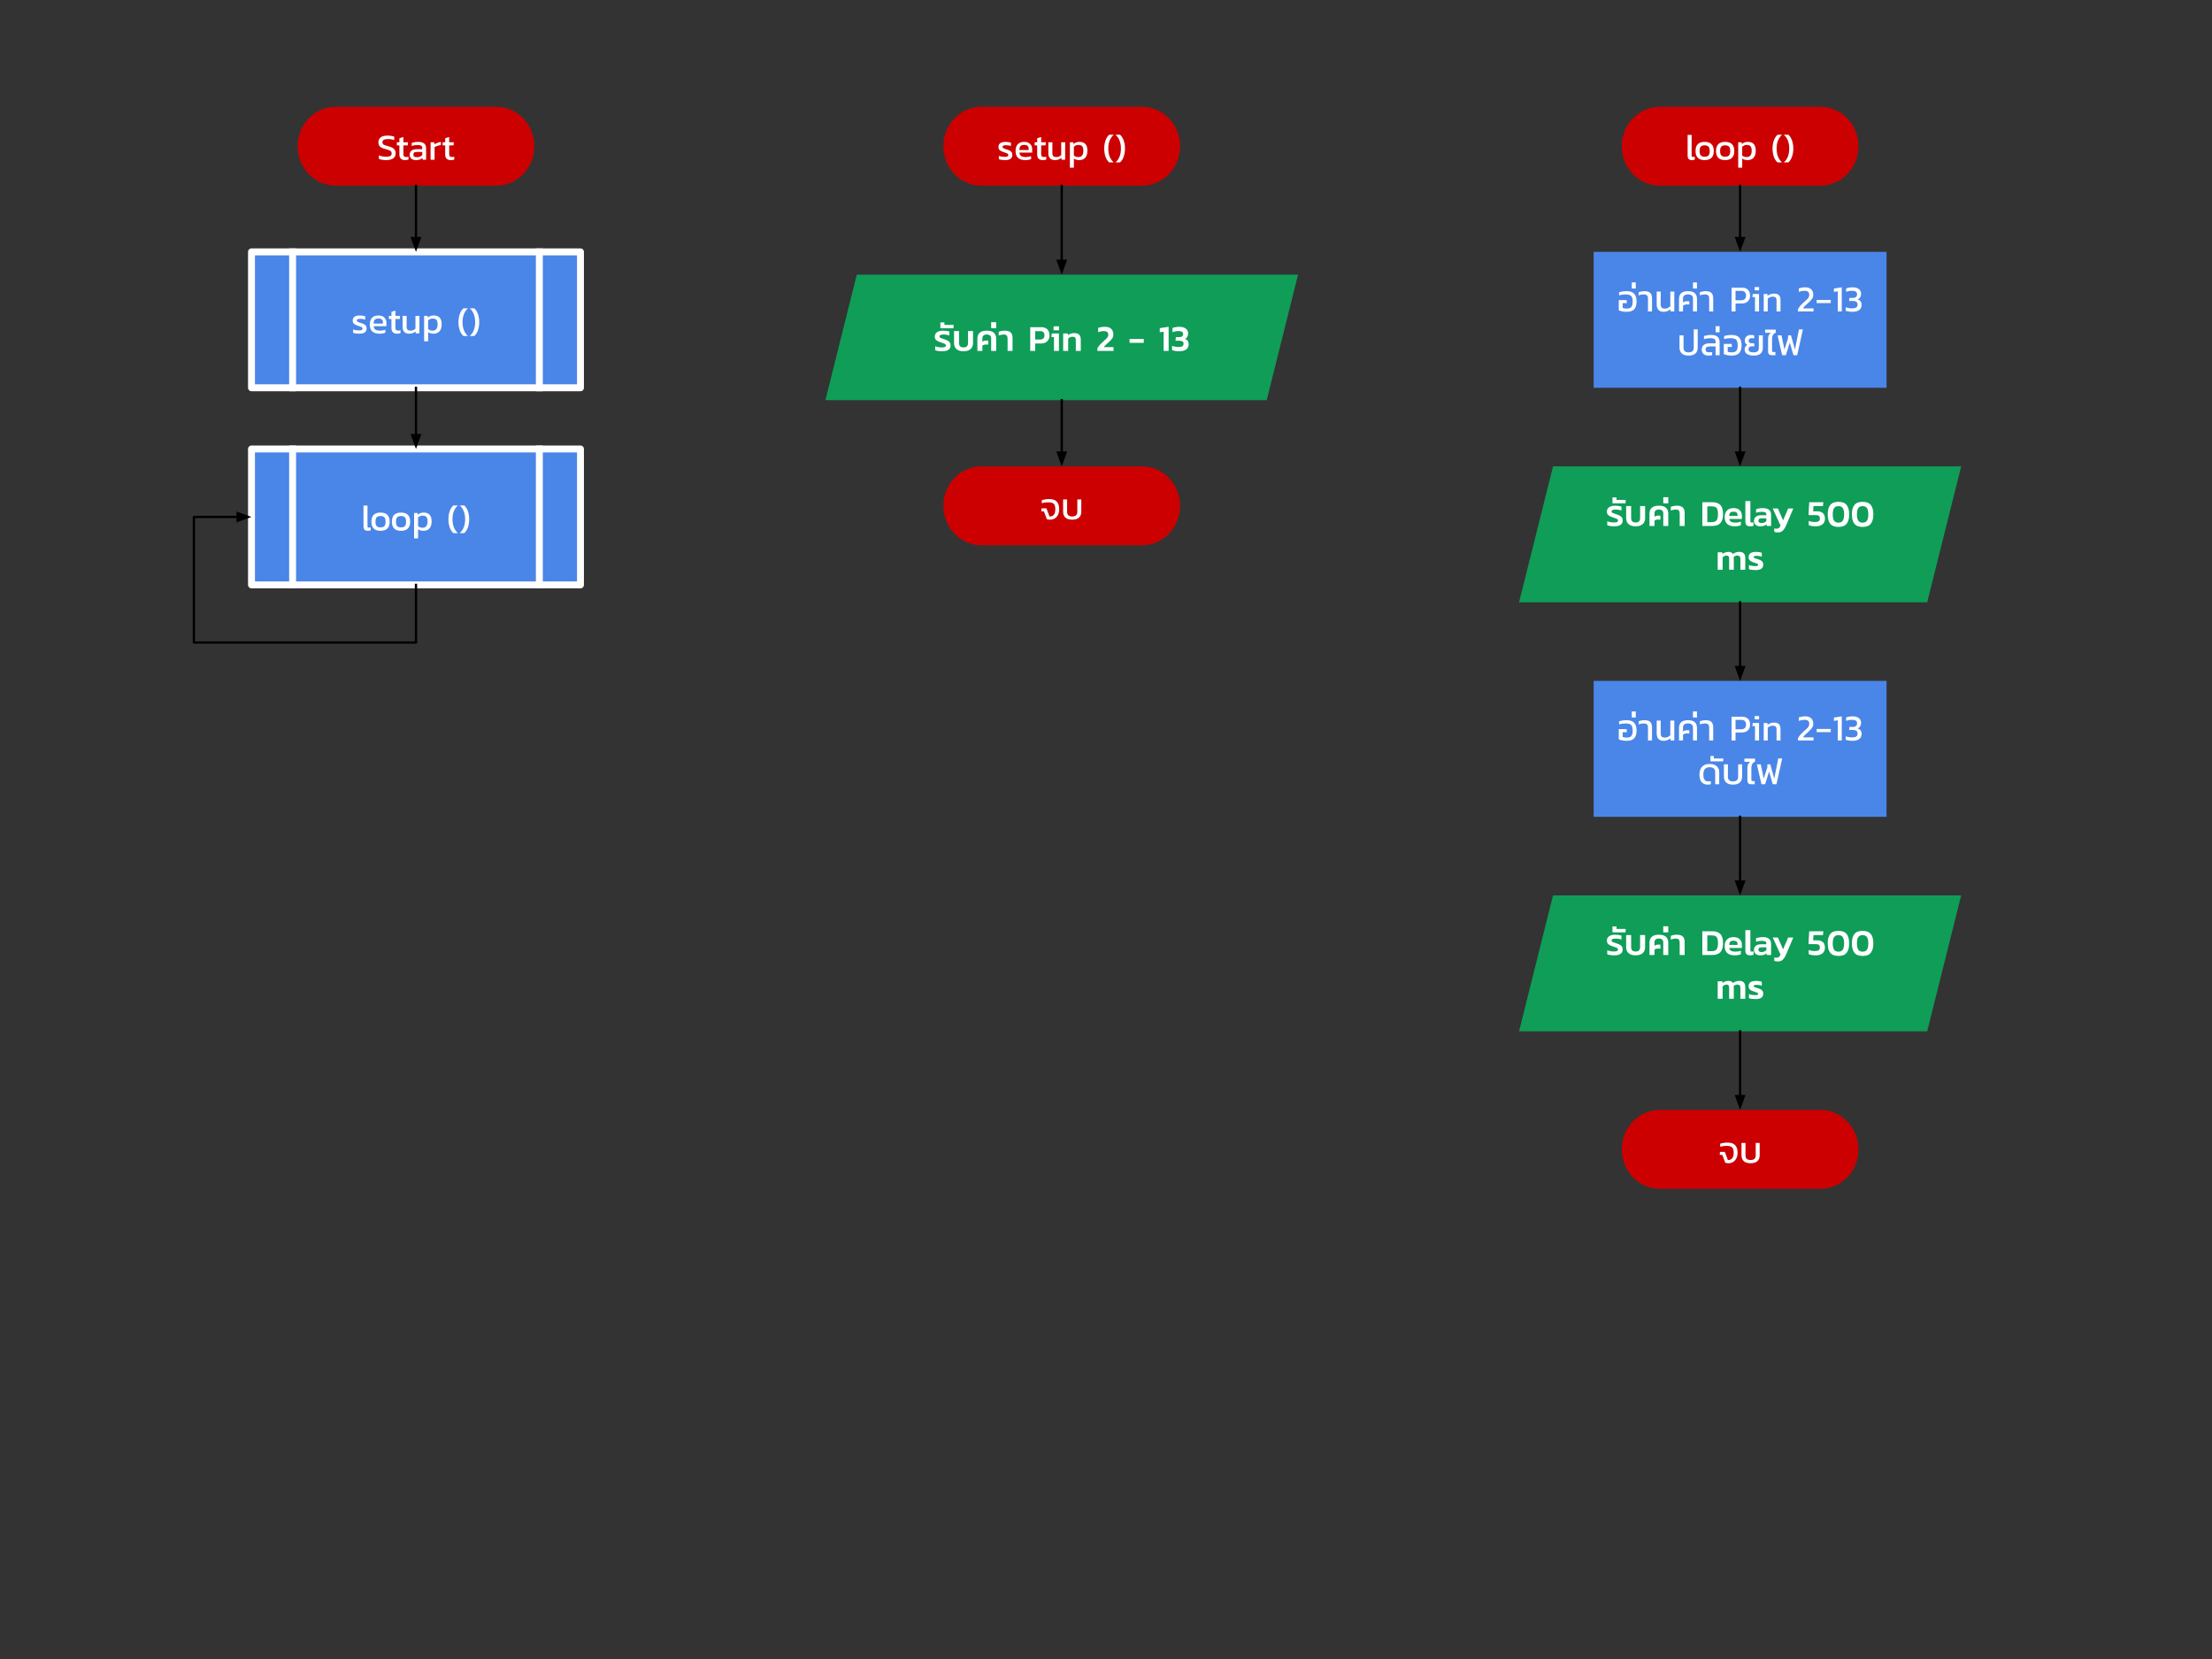 <svg version="1.1" viewBox="0.0 0.0 960.0 720.0" fill="none" stroke="none" stroke-linecap="square" stroke-miterlimit="10" xmlns:xlink="http://www.w3.org/1999/xlink" xmlns="http://www.w3.org/2000/svg"><rect x="0.0" y="0.0" width="960.0" height="720.0" fill="#333333" stroke="none"/><clipPath id="p.0"><path d="m0 0l960.0 0l0 720.0l-960.0 0l0 -720.0z" clip-rule="nonzero"/></clipPath><g clip-path="url(#p.0)"><path fill="#000000" fill-opacity="0.0" d="m0 0l960.0 0l0 720.0l-960.0 0z" fill-rule="evenodd"/><path fill="#cc0000" d="m425.946 46.344l69.678 0l0 0c9.128 0 16.528 7.665 16.528 17.121c0 9.456 -7.4 17.121 -16.528 17.121l-69.678 0l0 0c-9.128 0 -16.528 -7.665 -16.528 -17.121c0 -9.456 7.4 -17.121 16.528 -17.121z" fill-rule="evenodd"/><path fill="#ffffff" d="m436.164 69.481q-0.766 0 -1.484 -0.109q-0.719 -0.094 -1.188 -0.266l0 -1.484q0.531 0.219 1.172 0.328q0.656 0.109 1.281 0.109q0.922 0 1.281 -0.156q0.375 -0.156 0.375 -0.625q0 -0.422 -0.344 -0.609q-0.328 -0.203 -1.25 -0.5l-0.484 -0.156q-1.141 -0.391 -1.672 -0.859q-0.531 -0.469 -0.531 -1.391q0 -1.078 0.766 -1.625q0.766 -0.562 2.406 -0.562q0.625 0 1.219 0.109q0.609 0.094 1.031 0.234l0 1.453q-0.422 -0.172 -0.969 -0.266q-0.531 -0.094 -1.016 -0.094q-0.875 0 -1.281 0.156q-0.391 0.141 -0.391 0.562q0 0.359 0.297 0.547q0.312 0.188 1.203 0.469l0.344 0.109q0.938 0.297 1.438 0.594q0.516 0.297 0.75 0.719q0.234 0.422 0.234 1.094q0 2.219 -3.188 2.219zm8.737 0q-2.016 0 -3.094 -0.984q-1.062 -1.0 -1.062 -2.984q0 -1.875 0.938 -2.906q0.953 -1.031 2.812 -1.031q1.672 0 2.562 0.891q0.906 0.875 0.906 2.344l0 1.406l-5.547 0q0.125 1.094 0.781 1.516q0.656 0.422 2.062 0.422q0.578 0 1.172 -0.109q0.594 -0.109 1.062 -0.281l0 1.281q-1.0 0.438 -2.594 0.438zm1.531 -4.391l0 -0.531q0 -0.812 -0.453 -1.234q-0.453 -0.438 -1.438 -0.438q-1.188 0 -1.656 0.516q-0.469 0.516 -0.469 1.687l4.016 0zm6.123 4.391q-1.203 0 -1.812 -0.625q-0.609 -0.641 -0.609 -1.781l0 -3.969l-1.109 0l0 -1.359l1.109 0l0 -1.75l1.734 -0.531l0 2.281l2.016 0l-0.109 1.359l-1.906 0l0 3.859q0 0.656 0.297 0.922q0.297 0.266 1.0 0.266q0.422 0 0.906 -0.156l0 1.234q-0.625 0.25 -1.516 0.25zm5.252 0q-1.359 0 -2.094 -0.75q-0.734 -0.766 -0.734 -2.203l0 -4.781l1.75 0l0 4.781q0 0.844 0.406 1.25q0.422 0.391 1.297 0.391q0.609 0 1.156 -0.219q0.547 -0.234 0.969 -0.656l0 -5.547l1.719 0l0 7.578l-1.578 0l-0.078 -0.781q-1.203 0.938 -2.812 0.938zm6.514 -7.734l1.5 0l0.094 0.75q0.531 -0.469 1.141 -0.688q0.609 -0.234 1.422 -0.234q1.688 0 2.562 0.922q0.891 0.906 0.891 2.906q0 2.016 -0.938 3.047q-0.922 1.031 -2.578 1.031q-1.375 0 -2.359 -0.641l0 3.938l-1.734 0l0 -11.031zm3.641 6.422q1.125 0 1.656 -0.688q0.547 -0.688 0.547 -2.094q0 -1.344 -0.5 -1.906q-0.484 -0.578 -1.656 -0.578q-1.172 0 -1.953 0.812l0 3.781q0.766 0.672 1.906 0.672zm13.42 2.312q-1.109 -0.984 -1.641 -2.594q-0.516 -1.609 -0.516 -3.406q0 -1.812 0.516 -3.406q0.531 -1.609 1.641 -2.594l1.969 0q-2.359 2.047 -2.359 6q0 3.953 2.359 6.0l-1.969 0zm2.731 0q1.234 -1.078 1.797 -2.578q0.562 -1.5 0.562 -3.422q0 -3.969 -2.359 -6l1.984 0q1.094 0.984 1.609 2.594q0.531 1.609 0.531 3.406q0 1.797 -0.531 3.406q-0.516 1.609 -1.609 2.594l-1.984 0z" fill-rule="nonzero"/><path fill="#0f9d58" d="m358.219 173.682l13.622 -54.488l191.512 0l-13.622 54.488z" fill-rule="evenodd"/><path fill="#ffffff" d="m408.926 152.455q-0.922 0 -1.75 -0.125q-0.812 -0.125 -1.312 -0.328l0 -1.75q0.578 0.234 1.312 0.391q0.734 0.141 1.344 0.141q1.094 0 1.531 -0.172q0.453 -0.172 0.453 -0.656q0 -0.297 -0.172 -0.484q-0.156 -0.203 -0.469 -0.328q-0.312 -0.141 -0.984 -0.359l-0.688 -0.234q-1.297 -0.438 -1.906 -0.969q-0.594 -0.547 -0.594 -1.5q0 -1.188 0.922 -1.875q0.922 -0.703 2.672 -0.703q0.719 0 1.484 0.109q0.766 0.109 1.25 0.266l0 1.734q-0.484 -0.203 -1.172 -0.312q-0.672 -0.125 -1.25 -0.125q-0.875 0 -1.375 0.188q-0.484 0.188 -0.484 0.672q0 0.359 0.328 0.562q0.344 0.188 1.25 0.469q0.297 0.078 0.734 0.25q0.938 0.312 1.469 0.656q0.531 0.328 0.781 0.797q0.25 0.469 0.25 1.188q0 1.234 -0.953 1.875q-0.953 0.625 -2.672 0.625zm-0.811 -12.531l1.766 0l0 1.078l3.984 0l-0.078 1.469l-5.672 0l0 -2.547zm10.062 12.531q-1.953 0 -3.047 -0.922q-1.078 -0.922 -1.078 -2.703l0 -5.172l2.172 0l0 5.203q0 0.969 0.484 1.453q0.484 0.469 1.469 0.469q0.969 0 1.453 -0.469q0.484 -0.484 0.484 -1.453l0 -5.203l2.172 0l0 5.172q0 1.781 -1.094 2.703q-1.078 0.922 -3.016 0.922zm6.003 -5.516q0 -1.625 1.0 -2.531q1.0 -0.906 3.078 -0.906q2.094 0 3.078 0.906q1.0 0.906 1.0 2.531l0 5.359l-2.172 0l0 -5.516q0 -0.781 -0.5 -1.188q-0.5 -0.422 -1.406 -0.422q-0.938 0 -1.422 0.422q-0.484 0.406 -0.484 1.188l0 1.547q0.672 -0.516 1.5 -0.516l1.031 0l0.078 1.719l-1.156 0q-0.844 0 -1.453 0.469l0 2.297l-2.172 0l0 -5.359zm5.986 -7.109l2.172 0l0 2.641l-2.172 0l0 -2.641zm7.125 7.156q0 -0.922 -0.359 -1.359q-0.359 -0.453 -1.328 -0.453q-0.5 0 -1.094 0.125q-0.594 0.109 -1.078 0.297l0 -1.578q0.5 -0.234 1.203 -0.375q0.703 -0.141 1.391 -0.141q1.812 0 2.609 0.766q0.812 0.766 0.812 2.422l0 5.609l-2.156 0l0 -5.312zm9.818 -4.984l4.844 0q1.734 0 2.625 0.969q0.906 0.969 0.906 2.578q0 1.031 -0.438 1.844q-0.438 0.797 -1.266 1.234q-0.812 0.438 -1.891 0.438l-2.609 0l0 3.234l-2.172 0l0 -10.297zm4.328 5.359q0.906 0 1.391 -0.484q0.484 -0.484 0.484 -1.328q0 -0.891 -0.453 -1.359q-0.453 -0.484 -1.344 -0.484l-2.234 0l0 3.656l2.156 0zm5.809 -5.734l2.344 0l0 1.703l-2.344 0l0 -1.703zm0.172 4.688l-1.141 0l0.203 -1.594l3.094 0l0 7.578l-2.156 0l0 -5.984zm3.995 -1.594l2.0 0l0.078 0.719q0.516 -0.391 1.219 -0.641q0.703 -0.25 1.453 -0.25q1.5 0 2.188 0.703q0.703 0.688 0.703 2.188l0 4.859l-2.156 0l0 -4.75q0 -0.781 -0.328 -1.094q-0.312 -0.312 -1.156 -0.312q-0.484 0 -0.984 0.219q-0.5 0.203 -0.844 0.562l0 5.375l-2.172 0l0 -7.578zm14.84 6.531q0.375 -0.828 1.0 -1.516q0.625 -0.703 1.672 -1.625l0.422 -0.375q0.75 -0.688 1.062 -1.016q0.312 -0.328 0.438 -0.672q0.141 -0.344 0.141 -0.875q0 -0.734 -0.484 -1.109q-0.469 -0.375 -1.406 -0.375q-1.234 0 -2.484 0.5l0 -1.906q0.594 -0.203 1.406 -0.328q0.812 -0.125 1.562 -0.125q1.766 0 2.672 0.875q0.922 0.875 0.922 2.422q0 0.984 -0.469 1.719q-0.453 0.734 -1.406 1.547l-0.25 0.219q-0.719 0.625 -1.188 1.094q-0.469 0.453 -0.797 0.938l4.203 0l0 1.656l-7.016 0l0 -1.047zm13.968 -4.141l6.172 0l0 1.688l-6.172 0l0 -1.688zm14.792 -3.172l-1.672 0.281l0 -1.812l3.844 -0.578l0 10.469l-2.172 0l0 -8.359zm6.735 8.516q-0.719 0 -1.625 -0.141q-0.906 -0.141 -1.438 -0.359l0 -1.875q1.234 0.516 2.75 0.516q1.172 0 1.703 -0.328q0.531 -0.328 0.531 -1.125q0 -0.672 -0.469 -0.969q-0.469 -0.297 -1.406 -0.297l-1.625 0l0.156 -1.578l1.344 0q0.938 0 1.359 -0.312q0.438 -0.312 0.438 -0.984q0 -0.672 -0.5 -1.0q-0.484 -0.328 -1.547 -0.328q-0.672 0 -1.359 0.141q-0.672 0.125 -1.203 0.375l0 -1.844q0.531 -0.219 1.328 -0.359q0.812 -0.156 1.609 -0.156q1.859 0 2.859 0.797q1.0 0.781 1.0 2.078q0 0.797 -0.359 1.453q-0.359 0.641 -1.047 0.922q0.812 0.25 1.219 0.844q0.406 0.594 0.406 1.453q0 1.531 -1.109 2.312q-1.109 0.766 -3.016 0.766z" fill-rule="nonzero"/><path fill="#000000" fill-opacity="0.0" d="m460.785 80.586l0 38.614" fill-rule="evenodd"/><path stroke="#000000" stroke-width="1.0" stroke-linejoin="round" stroke-linecap="butt" d="m460.785 80.586l0 32.614" fill-rule="evenodd"/><path fill="#000000" stroke="#000000" stroke-width="1.0" stroke-linecap="butt" d="m459.134 113.201l1.652 4.538l1.652 -4.538z" fill-rule="evenodd"/><path fill="#cc0000" d="m425.948 202.407l69.678 0l0 0c9.128 0 16.528 7.665 16.528 17.121c0 9.456 -7.4 17.121 -16.528 17.121l-69.678 0l0 0c-9.128 0 -16.528 -7.665 -16.528 -17.121c0 -9.456 7.4 -17.121 16.528 -17.121z" fill-rule="evenodd"/><path fill="#ffffff" d="m455.72 225.544q-0.344 0 -0.75 -0.062q-0.391 -0.047 -0.625 -0.141l-1.281 -3.406l-1.109 0l0.078 -1.312l2.125 0l1.328 3.547q1.141 0.047 1.828 -0.719q0.688 -0.766 0.688 -2.469q0 -1.125 -0.297 -1.766q-0.297 -0.656 -0.969 -0.938q-0.672 -0.281 -1.859 -0.281q-1.469 0 -2.734 0.422l0 -1.344q1.516 -0.484 3.203 -0.484q2.234 0 3.281 1.109q1.062 1.109 1.062 3.281q0 1.453 -0.547 2.484q-0.531 1.031 -1.438 1.562q-0.906 0.516 -1.984 0.516zm9.604 0q-1.875 0 -2.906 -0.875q-1.031 -0.891 -1.031 -2.641l0 -5.281l1.734 0l0 5.344q0 1.062 0.547 1.562q0.562 0.5 1.656 0.5q1.109 0 1.672 -0.5q0.562 -0.5 0.562 -1.562l0 -5.344l1.719 0l0 5.281q0 1.75 -1.031 2.641q-1.016 0.875 -2.922 0.875z" fill-rule="nonzero"/><path fill="#000000" fill-opacity="0.0" d="m460.787 173.682l0 28.724" fill-rule="evenodd"/><path stroke="#000000" stroke-width="1.0" stroke-linejoin="round" stroke-linecap="butt" d="m460.787 173.682l0 22.724" fill-rule="evenodd"/><path fill="#000000" stroke="#000000" stroke-width="1.0" stroke-linecap="butt" d="m459.135 196.407l1.652 4.538l1.652 -4.538z" fill-rule="evenodd"/><path fill="#cc0000" d="m720.362 46.344l69.678 0l0 0c9.128 0 16.528 7.665 16.528 17.121c0 9.456 -7.4 17.121 -16.528 17.121l-69.678 0l0 0c-9.128 0 -16.528 -7.665 -16.528 -17.121c0 -9.456 7.4 -17.121 16.528 -17.121z" fill-rule="evenodd"/><path fill="#ffffff" d="m734.3 69.481q-0.953 0 -1.422 -0.453q-0.453 -0.469 -0.453 -1.516l0 -8.969l1.734 0l0 8.812q0 0.438 0.156 0.609q0.156 0.156 0.484 0.156q0.391 0 0.734 -0.094l0 1.266q-0.531 0.188 -1.234 0.188zm5.51 0q-3.953 0 -3.953 -3.953q0 -3.953 3.953 -3.953q3.969 0 3.969 3.953q0 3.953 -3.969 3.953zm0 -1.469q1.203 0 1.703 -0.578q0.5 -0.578 0.5 -1.906q0 -1.312 -0.5 -1.875q-0.5 -0.578 -1.703 -0.578q-1.188 0 -1.688 0.578q-0.5 0.562 -0.5 1.875q0 1.328 0.5 1.906q0.5 0.578 1.688 0.578zm8.896 1.469q-3.953 0 -3.953 -3.953q0 -3.953 3.953 -3.953q3.969 0 3.969 3.953q0 3.953 -3.969 3.953zm0 -1.469q1.203 0 1.703 -0.578q0.5 -0.578 0.5 -1.906q0 -1.312 -0.5 -1.875q-0.5 -0.578 -1.703 -0.578q-1.188 0 -1.688 0.578q-0.5 0.562 -0.5 1.875q0 1.328 0.5 1.906q0.5 0.578 1.688 0.578zm5.671 -6.266l1.5 0l0.094 0.75q0.531 -0.469 1.141 -0.688q0.609 -0.234 1.422 -0.234q1.688 0 2.562 0.922q0.891 0.906 0.891 2.906q0 2.016 -0.938 3.047q-0.922 1.031 -2.578 1.031q-1.375 0 -2.359 -0.641l0 3.938l-1.734 0l0 -11.031zm3.641 6.422q1.125 0 1.656 -0.688q0.547 -0.688 0.547 -2.094q0 -1.344 -0.5 -1.906q-0.484 -0.578 -1.656 -0.578q-1.172 0 -1.953 0.812l0 3.781q0.766 0.672 1.906 0.672zm13.419 2.312q-1.109 -0.984 -1.641 -2.594q-0.516 -1.609 -0.516 -3.406q0 -1.812 0.516 -3.406q0.531 -1.609 1.641 -2.594l1.969 0q-2.359 2.047 -2.359 6q0 3.953 2.359 6.0l-1.969 0zm2.731 0q1.234 -1.078 1.797 -2.578q0.562 -1.5 0.562 -3.422q0 -3.969 -2.359 -6l1.984 0q1.094 0.984 1.609 2.594q0.531 1.609 0.531 3.406q0 1.797 -0.531 3.406q-0.516 1.609 -1.609 2.594l-1.984 0z" fill-rule="nonzero"/><path fill="#000000" fill-opacity="0.0" d="m755.201 80.586l0 28.724" fill-rule="evenodd"/><path stroke="#000000" stroke-width="1.0" stroke-linejoin="round" stroke-linecap="butt" d="m755.201 80.586l0 22.724" fill-rule="evenodd"/><path fill="#000000" stroke="#000000" stroke-width="1.0" stroke-linecap="butt" d="m753.55 103.311l1.652 4.538l1.652 -4.538z" fill-rule="evenodd"/><path fill="#4a86e8" d="m691.64 109.31l127.118 0l0 58.992l-127.118 0z" fill-rule="evenodd"/><path fill="#ffffff" d="m705.986 135.322q-0.969 0 -1.875 -0.172q-0.906 -0.172 -1.562 -0.469l0 -4.438l3.422 0l0.078 1.328l-1.812 0l0 2.094q0.734 0.266 1.75 0.266q0.969 0 1.516 -0.297q0.562 -0.297 0.812 -0.953q0.266 -0.672 0.266 -1.797q0 -1.203 -0.297 -1.859q-0.281 -0.672 -0.938 -0.953q-0.641 -0.297 -1.797 -0.297q-1.578 0 -2.875 0.422l0 -1.344q0.672 -0.234 1.547 -0.359q0.875 -0.125 1.75 -0.125q2.234 0 3.266 1.125q1.031 1.125 1.031 3.391q0 2.219 -1.031 3.328q-1.031 1.109 -3.25 1.109zm2.2 -12.75l1.734 0l0 2.625l-1.734 0l0 -2.625zm7.031 7.156q0 -0.703 -0.141 -1.109q-0.141 -0.406 -0.547 -0.625q-0.406 -0.219 -1.172 -0.219q-0.516 0 -1.125 0.109q-0.594 0.109 -1.078 0.312l0 -1.344q0.5 -0.219 1.188 -0.344q0.688 -0.141 1.344 -0.141q1.734 0 2.5 0.75q0.781 0.75 0.781 2.391l0 5.656l-1.75 0l0 -5.438zm6.728 5.594q-1.391 0 -2.172 -0.812q-0.766 -0.828 -0.766 -2.312l0 -5.672l1.734 0l0 5.578q0 0.969 0.422 1.406q0.422 0.422 1.359 0.422q0.688 0 1.328 -0.281q0.641 -0.297 1.062 -0.75l0 -6.375l1.734 0l0 8.641l-1.578 0l-0.094 -0.938q-1.266 1.094 -3.031 1.094zm6.742 -5.625q0 -1.609 0.953 -2.469q0.969 -0.859 2.953 -0.859q1.984 0 2.938 0.859q0.953 0.859 0.953 2.469l0 5.469l-1.734 0l0 -5.625q0 -1.766 -2.156 -1.766q-1.078 0 -1.625 0.438q-0.547 0.422 -0.547 1.328l0 1.766q0.703 -0.578 1.688 -0.578l1.031 0l0.062 1.391l-1.141 0q-0.984 0 -1.641 0.547l0 2.5l-1.734 0l0 -5.469zm6.059 -7.125l1.734 0l0 2.625l-1.734 0l0 -2.625zm7.031 7.156q0 -0.703 -0.141 -1.109q-0.141 -0.406 -0.547 -0.625q-0.406 -0.219 -1.172 -0.219q-0.516 0 -1.125 0.109q-0.594 0.109 -1.078 0.312l0 -1.344q0.5 -0.219 1.188 -0.344q0.688 -0.141 1.344 -0.141q1.734 0 2.5 0.75q0.781 0.75 0.781 2.391l0 5.656l-1.75 0l0 -5.438zm9.71 -4.859l4.578 0q1.719 0 2.594 0.938q0.875 0.938 0.875 2.5q0 1.531 -0.953 2.469q-0.953 0.922 -2.578 0.922l-2.781 0l0 3.469l-1.734 0l0 -10.297zm4.203 5.453q1.0 0 1.547 -0.531q0.547 -0.547 0.547 -1.484q0 -1.0 -0.516 -1.531q-0.516 -0.547 -1.5 -0.547l-2.547 0l0 4.094l2.469 0zm5.837 -5.766l1.906 0l0 1.438l-1.906 0l0 -1.438zm0.141 4.359l-1.141 0l0.156 -1.328l2.734 0l0 7.578l-1.75 0l0 -6.25zm3.787 -1.328l1.594 0l0.078 0.797q0.547 -0.438 1.266 -0.703q0.719 -0.266 1.531 -0.266q1.469 0 2.141 0.688q0.672 0.688 0.672 2.156l0 4.906l-1.719 0l0 -4.828q0 -0.891 -0.375 -1.234q-0.359 -0.359 -1.344 -0.359q-0.594 0 -1.156 0.25q-0.562 0.234 -0.953 0.625l0 5.547l-1.734 0l0 -7.578zm14.84 6.719q0.391 -0.891 1.062 -1.641q0.672 -0.766 1.688 -1.641q0.984 -0.844 1.391 -1.266q0.422 -0.438 0.594 -0.844q0.172 -0.422 0.172 -1.031q0 -0.844 -0.5 -1.266q-0.484 -0.422 -1.578 -0.422q-1.156 0 -2.438 0.469l0 -1.531q0.562 -0.188 1.328 -0.312q0.766 -0.125 1.453 -0.125q1.688 0 2.578 0.844q0.906 0.844 0.906 2.328q0 1.016 -0.484 1.75q-0.484 0.734 -1.516 1.656l-0.266 0.25q-0.906 0.781 -1.375 1.25q-0.469 0.469 -0.797 1.047l4.547 0l0 1.344l-6.766 0l0 -0.859zm8.144 -4.125l6.109 0l0 1.359l-6.109 0l0 -1.359zm9.16 -3.781l-1.672 0.281l0 -1.453l3.391 -0.531l0 10.469l-1.719 0l0 -8.766zm6.354 8.922q-0.719 0 -1.578 -0.141q-0.844 -0.125 -1.344 -0.312l0 -1.531q1.203 0.5 2.688 0.5q1.281 0 1.875 -0.375q0.594 -0.375 0.594 -1.281q0 -1.578 -2.125 -1.578l-1.562 0l0.141 -1.297l1.297 0q2.031 0 2.031 -1.594q0 -0.781 -0.547 -1.141q-0.531 -0.375 -1.703 -0.375q-0.641 0 -1.312 0.125q-0.656 0.125 -1.188 0.344l0 -1.484q0.516 -0.203 1.281 -0.344q0.766 -0.141 1.484 -0.141q1.828 0 2.781 0.781q0.953 0.781 0.953 2.078q0 0.812 -0.391 1.469q-0.391 0.656 -1.156 0.922q0.891 0.25 1.328 0.859q0.438 0.594 0.438 1.484q0 1.5 -1.062 2.266q-1.062 0.766 -2.922 0.766z" fill-rule="nonzero"/><path fill="#ffffff" d="m732.841 154.322q-1.875 0 -2.906 -0.875q-1.031 -0.891 -1.031 -2.641l0 -5.281l1.734 0l0 5.344q0 1.062 0.547 1.562q0.562 0.5 1.656 0.5q1.109 0 1.672 -0.5q0.562 -0.5 0.562 -1.562l0 -7.906l1.719 0l0 7.844q0 1.75 -1.031 2.641q-1.016 0.875 -2.922 0.875zm8.67 0q-1.328 0 -2.141 -0.641q-0.812 -0.656 -0.812 -2.0q0 -1.281 0.859 -1.969q0.875 -0.703 2.5 -0.703l2.641 0l0 -0.547q0 -0.641 -0.219 -1.0q-0.203 -0.375 -0.688 -0.531q-0.469 -0.156 -1.312 -0.156q-1.531 0 -2.812 0.422l0 -1.344q0.656 -0.219 1.469 -0.344q0.828 -0.141 1.625 -0.141q1.891 0 2.781 0.797q0.906 0.781 0.906 2.469l0 5.531l-1.75 0l0 -3.812l-2.531 0q-0.922 0 -1.359 0.312q-0.438 0.297 -0.438 1.016q0 0.688 0.391 0.969q0.406 0.281 1.344 0.281q0.641 0 1.109 -0.125l0 1.328q-0.688 0.188 -1.562 0.188zm3.051 -12.75l1.734 0l0 2.625l-1.734 0l0 -2.625zm7.0 12.75q-0.969 0 -1.875 -0.172q-0.906 -0.172 -1.562 -0.469l0 -4.438l3.422 0l0.078 1.328l-1.812 0l0 2.094q0.734 0.266 1.75 0.266q0.969 0 1.516 -0.297q0.562 -0.297 0.812 -0.953q0.266 -0.672 0.266 -1.797q0 -1.203 -0.297 -1.859q-0.281 -0.672 -0.938 -0.953q-0.641 -0.297 -1.797 -0.297q-1.578 0 -2.875 0.422l0 -1.344q0.672 -0.234 1.547 -0.359q0.875 -0.125 1.75 -0.125q2.234 0 3.266 1.125q1.031 1.125 1.031 3.391q0 2.219 -1.031 3.328q-1.031 1.109 -3.25 1.109zm9.591 0q-1.844 0 -2.922 -0.656q-1.062 -0.656 -1.062 -2.047q0 -0.656 0.312 -1.156q0.312 -0.5 0.891 -0.797q-0.531 -0.188 -0.844 -0.656q-0.312 -0.469 -0.312 -1.141q0 -1.203 0.734 -1.844q0.734 -0.656 1.969 -0.656q0.812 0 1.406 0.203l0 1.328q-0.453 -0.125 -1.078 -0.125q-1.344 0 -1.344 1.094q0 1.125 1.5 1.125l0.906 0l0.078 1.297l-1.016 0q-1.531 0 -1.531 1.328q0 0.656 0.547 0.984q0.547 0.328 1.688 0.328q1.141 0 1.688 -0.453q0.562 -0.453 0.562 -1.391l0 -5.562l1.734 0l0 5.359q0 1.75 -0.984 2.594q-0.969 0.844 -2.922 0.844zm7.865 -0.156q-1.672 0 -1.672 -1.656l0 -5.531q0 -1.719 1.219 -2.547l-2.516 0l0 -1.375l4.625 0l0 1.312q-0.859 0.344 -1.234 1.031q-0.375 0.672 -0.375 1.844l0 4.828q0 0.438 0.141 0.578q0.141 0.141 0.578 0.141l0.734 0l0 1.375l-1.5 0zm2.441 -8.641l1.703 0l1.281 6.172l1.578 -4.938l0 -1.234l1.25 0l1.734 6.172l1.75 -8.734l1.688 0l-2.469 11.203l-1.609 0l-1.594 -5.5l-1.734 5.5l-1.578 0l-2.0 -8.641z" fill-rule="nonzero"/><path fill="#0f9d58" d="m659.265 261.398l14.748 -58.992l177.126 0l-14.748 58.992z" fill-rule="evenodd"/><path fill="#ffffff" d="m700.614 228.418q-0.922 0 -1.75 -0.125q-0.812 -0.125 -1.312 -0.328l0 -1.75q0.578 0.234 1.312 0.391q0.734 0.141 1.344 0.141q1.094 0 1.531 -0.172q0.453 -0.172 0.453 -0.656q0 -0.297 -0.172 -0.484q-0.156 -0.203 -0.469 -0.328q-0.312 -0.141 -0.984 -0.359l-0.688 -0.234q-1.297 -0.438 -1.906 -0.969q-0.594 -0.547 -0.594 -1.5q0 -1.188 0.922 -1.875q0.922 -0.703 2.672 -0.703q0.719 0 1.484 0.109q0.766 0.109 1.25 0.266l0 1.734q-0.484 -0.203 -1.172 -0.312q-0.672 -0.125 -1.25 -0.125q-0.875 0 -1.375 0.188q-0.484 0.188 -0.484 0.672q0 0.359 0.328 0.562q0.344 0.188 1.25 0.469q0.297 0.078 0.734 0.25q0.938 0.312 1.469 0.656q0.531 0.328 0.781 0.797q0.25 0.469 0.25 1.188q0 1.234 -0.953 1.875q-0.953 0.625 -2.672 0.625zm-0.811 -12.531l1.766 0l0 1.078l3.984 0l-0.078 1.469l-5.672 0l0 -2.547zm10.062 12.531q-1.953 0 -3.047 -0.922q-1.078 -0.922 -1.078 -2.703l0 -5.172l2.172 0l0 5.203q0 0.969 0.484 1.453q0.484 0.469 1.469 0.469q0.969 0 1.453 -0.469q0.484 -0.484 0.484 -1.453l0 -5.203l2.172 0l0 5.172q0 1.781 -1.094 2.703q-1.078 0.922 -3.016 0.922zm6.003 -5.516q0 -1.625 1.0 -2.531q1.0 -0.906 3.078 -0.906q2.094 0 3.078 0.906q1.0 0.906 1.0 2.531l0 5.359l-2.172 0l0 -5.516q0 -0.781 -0.5 -1.188q-0.5 -0.422 -1.406 -0.422q-0.938 0 -1.422 0.422q-0.484 0.406 -0.484 1.188l0 1.547q0.672 -0.516 1.5 -0.516l1.031 0l0.078 1.719l-1.156 0q-0.844 0 -1.453 0.469l0 2.297l-2.172 0l0 -5.359zm5.986 -7.109l2.172 0l0 2.641l-2.172 0l0 -2.641zm7.125 7.156q0 -0.922 -0.359 -1.359q-0.359 -0.453 -1.328 -0.453q-0.5 0 -1.094 0.125q-0.594 0.109 -1.078 0.297l0 -1.578q0.5 -0.234 1.203 -0.375q0.703 -0.141 1.391 -0.141q1.812 0 2.609 0.766q0.812 0.766 0.812 2.422l0 5.609l-2.156 0l0 -5.312zm9.818 -4.984l4.328 0q2.359 0 3.516 1.219q1.156 1.219 1.156 3.969q0 2.625 -1.156 3.875q-1.156 1.234 -3.516 1.234l-4.328 0l0 -10.297zm4.016 8.641q0.984 0 1.578 -0.281q0.594 -0.297 0.906 -1.047q0.312 -0.766 0.312 -2.125q0 -1.375 -0.281 -2.109q-0.281 -0.734 -0.875 -1.016q-0.594 -0.281 -1.641 -0.281l-1.844 0l0 6.859l1.844 0zm9.954 1.812q-2.016 0 -3.141 -1.0q-1.125 -1.0 -1.125 -2.969q0 -1.844 0.984 -2.891q0.984 -1.047 2.875 -1.047q1.719 0 2.672 0.906q0.953 0.906 0.953 2.422l0 1.375l-5.484 0q0.156 0.891 0.797 1.25q0.656 0.344 1.922 0.344q0.609 0 1.234 -0.109q0.641 -0.125 1.078 -0.297l0 1.547q-1.047 0.469 -2.766 0.469zm1.328 -4.531l0 -0.406q0 -1.406 -1.672 -1.406q-1.062 0 -1.5 0.422q-0.422 0.422 -0.422 1.391l3.594 0zm5.516 4.531q-1.109 0 -1.625 -0.5q-0.5 -0.516 -0.5 -1.641l0 -8.797l2.172 0l0 8.625q0 0.391 0.141 0.547q0.156 0.156 0.484 0.156q0.406 0 0.75 -0.109l0 1.484q-0.344 0.125 -0.672 0.172q-0.312 0.062 -0.75 0.062zm4.314 0q-1.156 0 -1.938 -0.609q-0.766 -0.625 -0.766 -1.734q0 -1.141 0.797 -1.797q0.812 -0.672 2.344 -0.672l2.234 0l0 -0.203q0 -0.484 -0.172 -0.75q-0.172 -0.281 -0.594 -0.406q-0.422 -0.125 -1.203 -0.125q-1.297 0 -2.5 0.391l0 -1.516q0.562 -0.219 1.312 -0.344q0.766 -0.141 1.641 -0.141q3.578 0 3.578 2.938l0 4.812l-1.875 0l-0.109 -0.688q-0.922 0.844 -2.75 0.844zm0.594 -1.422q0.688 0 1.219 -0.234q0.531 -0.234 0.859 -0.609l0 -1.203l-2.188 0q-1.266 0 -1.266 1.047q0 1.0 1.375 1.0zm7.144 4.078q-0.984 0 -1.625 -0.25l0 -1.516q0.453 0.156 0.969 0.156q0.641 0 1.0 -0.297q0.359 -0.281 0.75 -1.031l-3.391 -7.453l2.25 0l2.234 5.141l2.203 -5.141l2.234 0l-2.984 7.047q-0.703 1.688 -1.531 2.516q-0.812 0.828 -2.109 0.828zm16.302 -2.656q-0.75 0 -1.594 -0.125q-0.844 -0.125 -1.391 -0.375l0 -1.859q0.547 0.234 1.297 0.375q0.75 0.125 1.391 0.125q1.125 0 1.641 -0.359q0.516 -0.359 0.516 -1.188q0 -0.781 -0.391 -1.109q-0.375 -0.344 -1.391 -0.344l-3.109 0l0 -1.219l0.266 -4.375l6.125 0l-0.156 1.656l-4.125 0l-0.141 2.266l1.547 0q1.844 0 2.703 0.812q0.875 0.797 0.875 2.391q0 1.562 -1.047 2.453q-1.031 0.875 -3.016 0.875zm9.913 0.266q-2.469 0 -3.562 -1.375q-1.094 -1.391 -1.094 -4.078q0 -2.688 1.094 -4.062q1.094 -1.375 3.562 -1.375q2.469 0 3.562 1.375q1.094 1.375 1.094 4.062q0 2.688 -1.094 4.078q-1.094 1.375 -3.562 1.375zm0 -1.859q1.344 0 1.906 -0.891q0.562 -0.891 0.562 -2.703q0 -1.797 -0.562 -2.688q-0.562 -0.891 -1.906 -0.891q-1.344 0 -1.906 0.891q-0.562 0.891 -0.562 2.688q0 1.812 0.562 2.703q0.562 0.891 1.906 0.891zm10.496 1.859q-2.469 0 -3.562 -1.375q-1.094 -1.391 -1.094 -4.078q0 -2.688 1.094 -4.062q1.094 -1.375 3.562 -1.375q2.469 0 3.562 1.375q1.094 1.375 1.094 4.062q0 2.688 -1.094 4.078q-1.094 1.375 -3.562 1.375zm0 -1.859q1.344 0 1.906 -0.891q0.562 -0.891 0.562 -2.703q0 -1.797 -0.562 -2.688q-0.562 -0.891 -1.906 -0.891q-1.344 0 -1.906 0.891q-0.562 0.891 -0.562 2.688q0 1.812 0.562 2.703q0.562 0.891 1.906 0.891z" fill-rule="nonzero"/><path fill="#ffffff" d="m745.476 239.683l2.0 0l0.078 0.734q1.188 -0.906 2.594 -0.906q0.781 0 1.219 0.234q0.453 0.234 0.703 0.703q0.578 -0.453 1.25 -0.688q0.688 -0.25 1.562 -0.25q1.312 0 1.938 0.688q0.625 0.672 0.625 2.078l0 4.984l-2.125 0l0 -4.75q0 -0.734 -0.328 -1.062q-0.312 -0.344 -1.016 -0.344q-0.453 0 -0.875 0.188q-0.422 0.172 -0.719 0.5q0.078 0.266 0.078 0.656l0 4.812l-2.016 0l0 -4.75q0 -0.734 -0.266 -1.062q-0.25 -0.344 -0.906 -0.344q-0.812 0 -1.656 0.812l0 5.344l-2.141 0l0 -7.578zm16.4 7.734q-0.828 0 -1.594 -0.109q-0.766 -0.109 -1.25 -0.297l0 -1.797q0.531 0.219 1.234 0.344q0.703 0.125 1.328 0.125q0.828 0 1.141 -0.109q0.312 -0.109 0.312 -0.422q0 -0.297 -0.297 -0.453q-0.281 -0.156 -1.094 -0.406q-0.234 -0.078 -0.609 -0.203q-1.125 -0.359 -1.641 -0.875q-0.516 -0.516 -0.516 -1.438q0 -1.109 0.797 -1.688q0.812 -0.578 2.547 -0.578q0.656 0 1.281 0.109q0.641 0.094 1.094 0.25l0 1.781q-0.406 -0.203 -0.969 -0.312q-0.562 -0.109 -1.062 -0.109q-0.766 0 -1.141 0.109q-0.359 0.094 -0.359 0.406q0 0.266 0.266 0.406q0.266 0.141 1.016 0.359l0.531 0.156q0.922 0.297 1.422 0.609q0.5 0.297 0.703 0.734q0.219 0.438 0.219 1.109q0 1.125 -0.844 1.719q-0.844 0.578 -2.516 0.578z" fill-rule="nonzero"/><path fill="#4a86e8" d="m691.64 295.504l127.118 0l0 58.992l-127.118 0z" fill-rule="evenodd"/><path fill="#ffffff" d="m705.986 321.516q-0.969 0 -1.875 -0.172q-0.906 -0.172 -1.562 -0.469l0 -4.438l3.422 0l0.078 1.328l-1.812 0l0 2.094q0.734 0.266 1.75 0.266q0.969 0 1.516 -0.297q0.562 -0.297 0.812 -0.953q0.266 -0.672 0.266 -1.797q0 -1.203 -0.297 -1.859q-0.281 -0.672 -0.938 -0.953q-0.641 -0.297 -1.797 -0.297q-1.578 0 -2.875 0.422l0 -1.344q0.672 -0.234 1.547 -0.359q0.875 -0.125 1.75 -0.125q2.234 0 3.266 1.125q1.031 1.125 1.031 3.391q0 2.219 -1.031 3.328q-1.031 1.109 -3.25 1.109zm2.2 -12.75l1.734 0l0 2.625l-1.734 0l0 -2.625zm7.031 7.156q0 -0.703 -0.141 -1.109q-0.141 -0.406 -0.547 -0.625q-0.406 -0.219 -1.172 -0.219q-0.516 0 -1.125 0.109q-0.594 0.109 -1.078 0.312l0 -1.344q0.5 -0.219 1.188 -0.344q0.688 -0.141 1.344 -0.141q1.734 0 2.5 0.75q0.781 0.75 0.781 2.391l0 5.656l-1.75 0l0 -5.438zm6.728 5.594q-1.391 0 -2.172 -0.812q-0.766 -0.828 -0.766 -2.312l0 -5.672l1.734 0l0 5.578q0 0.969 0.422 1.406q0.422 0.422 1.359 0.422q0.688 0 1.328 -0.281q0.641 -0.297 1.062 -0.75l0 -6.375l1.734 0l0 8.641l-1.578 0l-0.094 -0.938q-1.266 1.094 -3.031 1.094zm6.742 -5.625q0 -1.609 0.953 -2.469q0.969 -0.859 2.953 -0.859q1.984 0 2.938 0.859q0.953 0.859 0.953 2.469l0 5.469l-1.734 0l0 -5.625q0 -1.766 -2.156 -1.766q-1.078 0 -1.625 0.438q-0.547 0.422 -0.547 1.328l0 1.766q0.703 -0.578 1.688 -0.578l1.031 0l0.062 1.391l-1.141 0q-0.984 0 -1.641 0.547l0 2.5l-1.734 0l0 -5.469zm6.059 -7.125l1.734 0l0 2.625l-1.734 0l0 -2.625zm7.031 7.156q0 -0.703 -0.141 -1.109q-0.141 -0.406 -0.547 -0.625q-0.406 -0.219 -1.172 -0.219q-0.516 0 -1.125 0.109q-0.594 0.109 -1.078 0.312l0 -1.344q0.5 -0.219 1.188 -0.344q0.688 -0.141 1.344 -0.141q1.734 0 2.5 0.75q0.781 0.75 0.781 2.391l0 5.656l-1.75 0l0 -5.438zm9.71 -4.859l4.578 0q1.719 0 2.594 0.938q0.875 0.938 0.875 2.5q0 1.531 -0.953 2.469q-0.953 0.922 -2.578 0.922l-2.781 0l0 3.469l-1.734 0l0 -10.297zm4.203 5.453q1.0 0 1.547 -0.531q0.547 -0.547 0.547 -1.484q0 -1.0 -0.516 -1.531q-0.516 -0.547 -1.5 -0.547l-2.547 0l0 4.094l2.469 0zm5.837 -5.766l1.906 0l0 1.438l-1.906 0l0 -1.438zm0.141 4.359l-1.141 0l0.156 -1.328l2.734 0l0 7.578l-1.75 0l0 -6.25zm3.787 -1.328l1.594 0l0.078 0.797q0.547 -0.438 1.266 -0.703q0.719 -0.266 1.531 -0.266q1.469 0 2.141 0.688q0.672 0.688 0.672 2.156l0 4.906l-1.719 0l0 -4.828q0 -0.891 -0.375 -1.234q-0.359 -0.359 -1.344 -0.359q-0.594 0 -1.156 0.25q-0.562 0.234 -0.953 0.625l0 5.547l-1.734 0l0 -7.578zm14.84 6.719q0.391 -0.891 1.062 -1.641q0.672 -0.766 1.688 -1.641q0.984 -0.844 1.391 -1.266q0.422 -0.438 0.594 -0.844q0.172 -0.422 0.172 -1.031q0 -0.844 -0.5 -1.266q-0.484 -0.422 -1.578 -0.422q-1.156 0 -2.438 0.469l0 -1.531q0.562 -0.188 1.328 -0.312q0.766 -0.125 1.453 -0.125q1.688 0 2.578 0.844q0.906 0.844 0.906 2.328q0 1.016 -0.484 1.75q-0.484 0.734 -1.516 1.656l-0.266 0.25q-0.906 0.781 -1.375 1.25q-0.469 0.469 -0.797 1.047l4.547 0l0 1.344l-6.766 0l0 -0.859zm8.144 -4.125l6.109 0l0 1.359l-6.109 0l0 -1.359zm9.16 -3.781l-1.672 0.281l0 -1.453l3.391 -0.531l0 10.469l-1.719 0l0 -8.766zm6.354 8.922q-0.719 0 -1.578 -0.141q-0.844 -0.125 -1.344 -0.312l0 -1.531q1.203 0.5 2.688 0.5q1.281 0 1.875 -0.375q0.594 -0.375 0.594 -1.281q0 -1.578 -2.125 -1.578l-1.562 0l0.141 -1.297l1.297 0q2.031 0 2.031 -1.594q0 -0.781 -0.547 -1.141q-0.531 -0.375 -1.703 -0.375q-0.641 0 -1.312 0.125q-0.656 0.125 -1.188 0.344l0 -1.484q0.516 -0.203 1.281 -0.344q0.766 -0.141 1.484 -0.141q1.828 0 2.781 0.781q0.953 0.781 0.953 2.078q0 0.812 -0.391 1.469q-0.391 0.656 -1.156 0.922q0.891 0.25 1.328 0.859q0.438 0.594 0.438 1.484q0 1.5 -1.062 2.266q-1.062 0.766 -2.922 0.766z" fill-rule="nonzero"/><path fill="#ffffff" d="m741.09 340.516q-1.609 0 -2.578 -1.078q-0.953 -1.078 -0.953 -3.266q0 -2.203 1.109 -3.406q1.125 -1.203 3.312 -1.203q1.406 0 2.344 0.484q0.938 0.484 1.375 1.281q0.438 0.797 0.438 1.75l0 5.281l-1.75 0l0 -5.203q0 -1.031 -0.562 -1.609q-0.562 -0.578 -1.875 -0.578q-1.391 0 -2.047 0.797q-0.656 0.797 -0.656 2.406q0 1.578 0.531 2.266q0.531 0.688 1.625 0.688q0.734 0 1.094 -0.125l0 1.328q-0.531 0.188 -1.406 0.188zm1.257 -12.438l1.438 0l0 1.109l4.141 0l-0.078 1.219l-5.5 0l0 -2.328zm9.766 12.438q-1.875 0 -2.906 -0.875q-1.031 -0.891 -1.031 -2.641l0 -5.281l1.734 0l0 5.344q0 1.062 0.547 1.562q0.562 0.5 1.656 0.5q1.109 0 1.672 -0.5q0.562 -0.5 0.562 -1.562l0 -5.344l1.719 0l0 5.281q0 1.75 -1.031 2.641q-1.016 0.875 -2.922 0.875zm7.92 -0.156q-1.672 0 -1.672 -1.656l0 -5.531q0 -1.719 1.219 -2.547l-2.516 0l0 -1.375l4.625 0l0 1.312q-0.859 0.344 -1.234 1.031q-0.375 0.672 -0.375 1.844l0 4.828q0 0.438 0.141 0.578q0.141 0.141 0.578 0.141l0.734 0l0 1.375l-1.5 0zm2.441 -8.641l1.703 0l1.281 6.172l1.578 -4.938l0 -1.234l1.25 0l1.734 6.172l1.75 -8.734l1.688 0l-2.469 11.203l-1.609 0l-1.594 -5.5l-1.734 5.5l-1.578 0l-2.0 -8.641z" fill-rule="nonzero"/><path fill="#0f9d58" d="m659.262 447.592l14.748 -58.992l177.126 0l-14.748 58.992z" fill-rule="evenodd"/><path fill="#ffffff" d="m700.611 414.612q-0.922 0 -1.75 -0.125q-0.812 -0.125 -1.312 -0.328l0 -1.75q0.578 0.234 1.312 0.391q0.734 0.141 1.344 0.141q1.094 0 1.531 -0.172q0.453 -0.172 0.453 -0.656q0 -0.297 -0.172 -0.484q-0.156 -0.203 -0.469 -0.328q-0.312 -0.141 -0.984 -0.359l-0.688 -0.234q-1.297 -0.438 -1.906 -0.969q-0.594 -0.547 -0.594 -1.5q0 -1.188 0.922 -1.875q0.922 -0.703 2.672 -0.703q0.719 0 1.484 0.109q0.766 0.109 1.25 0.266l0 1.734q-0.484 -0.203 -1.172 -0.312q-0.672 -0.125 -1.25 -0.125q-0.875 0 -1.375 0.188q-0.484 0.188 -0.484 0.672q0 0.359 0.328 0.562q0.344 0.188 1.25 0.469q0.297 0.078 0.734 0.25q0.938 0.312 1.469 0.656q0.531 0.328 0.781 0.797q0.25 0.469 0.25 1.188q0 1.234 -0.953 1.875q-0.953 0.625 -2.672 0.625zm-0.811 -12.531l1.766 0l0 1.078l3.984 0l-0.078 1.469l-5.672 0l0 -2.547zm10.062 12.531q-1.953 0 -3.047 -0.922q-1.078 -0.922 -1.078 -2.703l0 -5.172l2.172 0l0 5.203q0 0.969 0.484 1.453q0.484 0.469 1.469 0.469q0.969 0 1.453 -0.469q0.484 -0.484 0.484 -1.453l0 -5.203l2.172 0l0 5.172q0 1.781 -1.094 2.703q-1.078 0.922 -3.016 0.922zm6.003 -5.516q0 -1.625 1.0 -2.531q1.0 -0.906 3.078 -0.906q2.094 0 3.078 0.906q1.0 0.906 1.0 2.531l0 5.359l-2.172 0l0 -5.516q0 -0.781 -0.5 -1.188q-0.5 -0.422 -1.406 -0.422q-0.938 0 -1.422 0.422q-0.484 0.406 -0.484 1.188l0 1.547q0.672 -0.516 1.5 -0.516l1.031 0l0.078 1.719l-1.156 0q-0.844 0 -1.453 0.469l0 2.297l-2.172 0l0 -5.359zm5.986 -7.109l2.172 0l0 2.641l-2.172 0l0 -2.641zm7.125 7.156q0 -0.922 -0.359 -1.359q-0.359 -0.453 -1.328 -0.453q-0.5 0 -1.094 0.125q-0.594 0.109 -1.078 0.297l0 -1.578q0.5 -0.234 1.203 -0.375q0.703 -0.141 1.391 -0.141q1.812 0 2.609 0.766q0.812 0.766 0.812 2.422l0 5.609l-2.156 0l0 -5.312zm9.818 -4.984l4.328 0q2.359 0 3.516 1.219q1.156 1.219 1.156 3.969q0 2.625 -1.156 3.875q-1.156 1.234 -3.516 1.234l-4.328 0l0 -10.297zm4.016 8.641q0.984 0 1.578 -0.281q0.594 -0.297 0.906 -1.047q0.312 -0.766 0.312 -2.125q0 -1.375 -0.281 -2.109q-0.281 -0.734 -0.875 -1.016q-0.594 -0.281 -1.641 -0.281l-1.844 0l0 6.859l1.844 0zm9.954 1.812q-2.016 0 -3.141 -1.0q-1.125 -1.0 -1.125 -2.969q0 -1.844 0.984 -2.891q0.984 -1.047 2.875 -1.047q1.719 0 2.672 0.906q0.953 0.906 0.953 2.422l0 1.375l-5.484 0q0.156 0.891 0.797 1.25q0.656 0.344 1.922 0.344q0.609 0 1.234 -0.109q0.641 -0.125 1.078 -0.297l0 1.547q-1.047 0.469 -2.766 0.469zm1.328 -4.531l0 -0.406q0 -1.406 -1.672 -1.406q-1.062 0 -1.5 0.422q-0.422 0.422 -0.422 1.391l3.594 0zm5.516 4.531q-1.109 0 -1.625 -0.5q-0.5 -0.516 -0.5 -1.641l0 -8.797l2.172 0l0 8.625q0 0.391 0.141 0.547q0.156 0.156 0.484 0.156q0.406 0 0.75 -0.109l0 1.484q-0.344 0.125 -0.672 0.172q-0.312 0.062 -0.75 0.062zm4.314 0q-1.156 0 -1.938 -0.609q-0.766 -0.625 -0.766 -1.734q0 -1.141 0.797 -1.797q0.812 -0.672 2.344 -0.672l2.234 0l0 -0.203q0 -0.484 -0.172 -0.75q-0.172 -0.281 -0.594 -0.406q-0.422 -0.125 -1.203 -0.125q-1.297 0 -2.5 0.391l0 -1.516q0.562 -0.219 1.312 -0.344q0.766 -0.141 1.641 -0.141q3.578 0 3.578 2.938l0 4.812l-1.875 0l-0.109 -0.688q-0.922 0.844 -2.75 0.844zm0.594 -1.422q0.688 0 1.219 -0.234q0.531 -0.234 0.859 -0.609l0 -1.203l-2.188 0q-1.266 0 -1.266 1.047q0 1.0 1.375 1.0zm7.144 4.078q-0.984 0 -1.625 -0.25l0 -1.516q0.453 0.156 0.969 0.156q0.641 0 1.0 -0.297q0.359 -0.281 0.75 -1.031l-3.391 -7.453l2.25 0l2.234 5.141l2.203 -5.141l2.234 0l-2.984 7.047q-0.703 1.688 -1.531 2.516q-0.812 0.828 -2.109 0.828zm16.302 -2.656q-0.75 0 -1.594 -0.125q-0.844 -0.125 -1.391 -0.375l0 -1.859q0.547 0.234 1.297 0.375q0.75 0.125 1.391 0.125q1.125 0 1.641 -0.359q0.516 -0.359 0.516 -1.188q0 -0.781 -0.391 -1.109q-0.375 -0.344 -1.391 -0.344l-3.109 0l0 -1.219l0.266 -4.375l6.125 0l-0.156 1.656l-4.125 0l-0.141 2.266l1.547 0q1.844 0 2.703 0.812q0.875 0.797 0.875 2.391q0 1.562 -1.047 2.453q-1.031 0.875 -3.016 0.875zm9.913 0.266q-2.469 0 -3.562 -1.375q-1.094 -1.391 -1.094 -4.078q0 -2.688 1.094 -4.062q1.094 -1.375 3.562 -1.375q2.469 0 3.562 1.375q1.094 1.375 1.094 4.062q0 2.688 -1.094 4.078q-1.094 1.375 -3.562 1.375zm0 -1.859q1.344 0 1.906 -0.891q0.562 -0.891 0.562 -2.703q0 -1.797 -0.562 -2.688q-0.562 -0.891 -1.906 -0.891q-1.344 0 -1.906 0.891q-0.562 0.891 -0.562 2.688q0 1.812 0.562 2.703q0.562 0.891 1.906 0.891zm10.496 1.859q-2.469 0 -3.562 -1.375q-1.094 -1.391 -1.094 -4.078q0 -2.688 1.094 -4.062q1.094 -1.375 3.562 -1.375q2.469 0 3.562 1.375q1.094 1.375 1.094 4.062q0 2.688 -1.094 4.078q-1.094 1.375 -3.562 1.375zm0 -1.859q1.344 0 1.906 -0.891q0.562 -0.891 0.562 -2.703q0 -1.797 -0.562 -2.688q-0.562 -0.891 -1.906 -0.891q-1.344 0 -1.906 0.891q-0.562 0.891 -0.562 2.688q0 1.812 0.562 2.703q0.562 0.891 1.906 0.891z" fill-rule="nonzero"/><path fill="#ffffff" d="m745.474 425.878l2.0 0l0.078 0.734q1.188 -0.906 2.594 -0.906q0.781 0 1.219 0.234q0.453 0.234 0.703 0.703q0.578 -0.453 1.25 -0.688q0.688 -0.25 1.562 -0.25q1.312 0 1.938 0.688q0.625 0.672 0.625 2.078l0 4.984l-2.125 0l0 -4.75q0 -0.734 -0.328 -1.062q-0.312 -0.344 -1.016 -0.344q-0.453 0 -0.875 0.188q-0.422 0.172 -0.719 0.5q0.078 0.266 0.078 0.656l0 4.812l-2.016 0l0 -4.75q0 -0.734 -0.266 -1.062q-0.25 -0.344 -0.906 -0.344q-0.812 0 -1.656 0.812l0 5.344l-2.141 0l0 -7.578zm16.4 7.734q-0.828 0 -1.594 -0.109q-0.766 -0.109 -1.25 -0.297l0 -1.797q0.531 0.219 1.234 0.344q0.703 0.125 1.328 0.125q0.828 0 1.141 -0.109q0.312 -0.109 0.312 -0.422q0 -0.297 -0.297 -0.453q-0.281 -0.156 -1.094 -0.406q-0.234 -0.078 -0.609 -0.203q-1.125 -0.359 -1.641 -0.875q-0.516 -0.516 -0.516 -1.438q0 -1.109 0.797 -1.688q0.812 -0.578 2.547 -0.578q0.656 0 1.281 0.109q0.641 0.094 1.094 0.25l0 1.781q-0.406 -0.203 -0.969 -0.312q-0.562 -0.109 -1.062 -0.109q-0.766 0 -1.141 0.109q-0.359 0.094 -0.359 0.406q0 0.266 0.266 0.406q0.266 0.141 1.016 0.359l0.531 0.156q0.922 0.297 1.422 0.609q0.5 0.297 0.703 0.734q0.219 0.438 0.219 1.109q0 1.125 -0.844 1.719q-0.844 0.578 -2.516 0.578z" fill-rule="nonzero"/><path fill="#cc0000" d="m720.361 481.698l69.678 0l0 0c9.128 0 16.528 7.665 16.528 17.121c0 9.456 -7.4 17.121 -16.528 17.121l-69.678 0l0 0c-9.128 0 -16.528 -7.665 -16.528 -17.121c0 -9.456 7.4 -17.121 16.528 -17.121z" fill-rule="evenodd"/><path fill="#ffffff" d="m750.133 504.836q-0.344 0 -0.75 -0.062q-0.391 -0.047 -0.625 -0.141l-1.281 -3.406l-1.109 0l0.078 -1.312l2.125 0l1.328 3.547q1.141 0.047 1.828 -0.719q0.688 -0.766 0.688 -2.469q0 -1.125 -0.297 -1.766q-0.297 -0.656 -0.969 -0.938q-0.672 -0.281 -1.859 -0.281q-1.469 0 -2.734 0.422l0 -1.344q1.516 -0.484 3.203 -0.484q2.234 0 3.281 1.109q1.062 1.109 1.062 3.281q0 1.453 -0.547 2.484q-0.531 1.031 -1.438 1.562q-0.906 0.516 -1.984 0.516zm9.604 0q-1.875 0 -2.906 -0.875q-1.031 -0.891 -1.031 -2.641l0 -5.281l1.734 0l0 5.344q0 1.062 0.547 1.562q0.562 0.5 1.656 0.5q1.109 0 1.672 -0.5q0.562 -0.5 0.562 -1.562l0 -5.344l1.719 0l0 5.281q0 1.75 -1.031 2.641q-1.016 0.875 -2.922 0.875z" fill-rule="nonzero"/><path fill="#cc0000" d="m145.696 46.344l69.678 0l0 0c9.128 0 16.528 7.665 16.528 17.121c0 9.456 -7.4 17.121 -16.528 17.121l-69.678 0l0 0c-9.128 0 -16.528 -7.665 -16.528 -17.121c0 -9.456 7.4 -17.121 16.528 -17.121z" fill-rule="evenodd"/><path fill="#ffffff" d="m167.66 69.481q-2.0 0 -3.219 -0.516l0 -1.531q1.5 0.578 3.062 0.578q1.297 0 1.875 -0.297q0.594 -0.312 0.594 -1.141q0 -0.531 -0.25 -0.844q-0.25 -0.312 -0.812 -0.531q-0.562 -0.234 -1.672 -0.516q-1.672 -0.438 -2.344 -1.094q-0.672 -0.672 -0.672 -1.828q0 -1.375 1.0 -2.141q1.016 -0.766 2.953 -0.766q0.844 0 1.641 0.125q0.797 0.125 1.281 0.297l0 1.531q-1.203 -0.453 -2.688 -0.453q-1.219 0 -1.828 0.312q-0.594 0.312 -0.594 1.094q0 0.453 0.219 0.734q0.219 0.281 0.734 0.5q0.531 0.219 1.562 0.469q1.812 0.469 2.516 1.203q0.703 0.734 0.703 1.906q0 1.375 -1.031 2.141q-1.031 0.766 -3.031 0.766zm8.101 0q-1.203 0 -1.812 -0.625q-0.609 -0.641 -0.609 -1.781l0 -3.969l-1.109 0l0 -1.359l1.109 0l0 -1.75l1.734 -0.531l0 2.281l2.016 0l-0.109 1.359l-1.906 0l0 3.859q0 0.656 0.297 0.922q0.297 0.266 1.0 0.266q0.422 0 0.906 -0.156l0 1.234q-0.625 0.25 -1.516 0.25zm4.717 0q-1.156 0 -1.922 -0.594q-0.766 -0.609 -0.766 -1.719q0 -1.125 0.75 -1.766q0.766 -0.656 2.297 -0.656l2.422 0l0 -0.328q0 -0.562 -0.172 -0.875q-0.156 -0.312 -0.609 -0.453q-0.453 -0.156 -1.281 -0.156q-1.344 0 -2.516 0.406l0 -1.297q0.547 -0.203 1.281 -0.328q0.734 -0.141 1.562 -0.141q1.688 0 2.547 0.688q0.859 0.688 0.859 2.187l0 4.875l-1.484 0l-0.125 -0.766q-0.469 0.469 -1.156 0.703q-0.688 0.219 -1.688 0.219zm0.469 -1.25q0.75 0 1.344 -0.25q0.594 -0.25 0.969 -0.719l0 -1.328l-2.391 0q-0.781 0 -1.125 0.297q-0.344 0.281 -0.344 0.906q0 0.578 0.391 0.844q0.391 0.25 1.156 0.25zm5.924 -6.484l1.594 0l0.094 0.875q0.547 -0.359 1.297 -0.641q0.75 -0.281 1.484 -0.406l0 1.328q-0.688 0.141 -1.484 0.406q-0.797 0.25 -1.25 0.547l0 5.469l-1.734 0l0 -7.578zm8.763 7.734q-1.203 0 -1.812 -0.625q-0.609 -0.641 -0.609 -1.781l0 -3.969l-1.109 0l0 -1.359l1.109 0l0 -1.75l1.734 -0.531l0 2.281l2.016 0l-0.109 1.359l-1.906 0l0 3.859q0 0.656 0.297 0.922q0.297 0.266 1.0 0.266q0.422 0 0.906 -0.156l0 1.234q-0.625 0.25 -1.516 0.25z" fill-rule="nonzero"/><path fill="#4a86e8" d="m109.143 109.312l142.781 0l0 58.982l-142.781 0z" fill-rule="evenodd"/><path fill="#000000" fill-opacity="0.0" d="m126.991 109.312l0 58.982m107.086 -58.982l0 58.982" fill-rule="evenodd"/><path fill="#000000" fill-opacity="0.0" d="m109.143 109.312l142.781 0l0 58.982l-142.781 0z" fill-rule="evenodd"/><path stroke="#ffffff" stroke-width="3.0" stroke-linejoin="round" stroke-linecap="butt" d="m126.991 109.312l0 58.982m107.086 -58.982l0 58.982" fill-rule="evenodd"/><path stroke="#ffffff" stroke-width="3.0" stroke-linejoin="round" stroke-linecap="butt" d="m109.143 109.312l142.781 0l0 58.982l-142.781 0z" fill-rule="evenodd"/><path fill="#ffffff" d="m155.913 144.82q-0.766 0 -1.484 -0.109q-0.719 -0.094 -1.188 -0.266l0 -1.484q0.531 0.219 1.172 0.328q0.656 0.109 1.281 0.109q0.922 0 1.281 -0.156q0.375 -0.156 0.375 -0.625q0 -0.422 -0.344 -0.609q-0.328 -0.203 -1.25 -0.5l-0.484 -0.156q-1.141 -0.391 -1.672 -0.859q-0.531 -0.469 -0.531 -1.391q0 -1.078 0.766 -1.625q0.766 -0.562 2.406 -0.562q0.625 0 1.219 0.109q0.609 0.094 1.031 0.234l0 1.453q-0.422 -0.172 -0.969 -0.266q-0.531 -0.094 -1.016 -0.094q-0.875 0 -1.281 0.156q-0.391 0.141 -0.391 0.562q0 0.359 0.297 0.547q0.312 0.188 1.203 0.469l0.344 0.109q0.938 0.297 1.438 0.594q0.516 0.297 0.75 0.719q0.234 0.422 0.234 1.094q0 2.219 -3.188 2.219zm8.737 0q-2.016 0 -3.094 -0.984q-1.062 -1.0 -1.062 -2.984q0 -1.875 0.938 -2.906q0.953 -1.031 2.812 -1.031q1.672 0 2.562 0.891q0.906 0.875 0.906 2.344l0 1.406l-5.547 0q0.125 1.094 0.781 1.516q0.656 0.422 2.062 0.422q0.578 0 1.172 -0.109q0.594 -0.109 1.062 -0.281l0 1.281q-1.0 0.438 -2.594 0.438zm1.531 -4.391l0 -0.531q0 -0.812 -0.453 -1.234q-0.453 -0.438 -1.438 -0.438q-1.188 0 -1.656 0.516q-0.469 0.516 -0.469 1.688l4.016 0zm6.123 4.391q-1.203 0 -1.812 -0.625q-0.609 -0.641 -0.609 -1.781l0 -3.969l-1.109 0l0 -1.359l1.109 0l0 -1.75l1.734 -0.531l0 2.281l2.016 0l-0.109 1.359l-1.906 0l0 3.859q0 0.656 0.297 0.922q0.297 0.266 1.0 0.266q0.422 0 0.906 -0.156l0 1.234q-0.625 0.25 -1.516 0.25zm5.252 0q-1.359 0 -2.094 -0.75q-0.734 -0.766 -0.734 -2.203l0 -4.781l1.75 0l0 4.781q0 0.844 0.406 1.25q0.422 0.391 1.297 0.391q0.609 0 1.156 -0.219q0.547 -0.234 0.969 -0.656l0 -5.547l1.719 0l0 7.578l-1.578 0l-0.078 -0.781q-1.203 0.938 -2.812 0.938zm6.514 -7.734l1.5 0l0.094 0.75q0.531 -0.469 1.141 -0.688q0.609 -0.234 1.422 -0.234q1.688 0 2.562 0.922q0.891 0.906 0.891 2.906q0 2.016 -0.938 3.047q-0.922 1.031 -2.578 1.031q-1.375 0 -2.359 -0.641l0 3.938l-1.734 0l0 -11.031zm3.641 6.422q1.125 0 1.656 -0.688q0.547 -0.688 0.547 -2.094q0 -1.344 -0.5 -1.906q-0.484 -0.578 -1.656 -0.578q-1.172 0 -1.953 0.812l0 3.781q0.766 0.672 1.906 0.672zm13.42 2.312q-1.109 -0.984 -1.641 -2.594q-0.516 -1.609 -0.516 -3.406q0 -1.812 0.516 -3.406q0.531 -1.609 1.641 -2.594l1.969 0q-2.359 2.047 -2.359 6.0q0 3.953 2.359 6.0l-1.969 0zm2.731 0q1.234 -1.078 1.797 -2.578q0.562 -1.5 0.562 -3.422q0 -3.969 -2.359 -6.0l1.984 0q1.094 0.984 1.609 2.594q0.531 1.609 0.531 3.406q0 1.797 -0.531 3.406q-0.516 1.609 -1.609 2.594l-1.984 0z" fill-rule="nonzero"/><path fill="#4a86e8" d="m109.144 194.855l142.781 0l0 58.982l-142.781 0z" fill-rule="evenodd"/><path fill="#000000" fill-opacity="0.0" d="m126.992 194.855l0 58.982m107.086 -58.982l0 58.982" fill-rule="evenodd"/><path fill="#000000" fill-opacity="0.0" d="m109.144 194.855l142.781 0l0 58.982l-142.781 0z" fill-rule="evenodd"/><path stroke="#ffffff" stroke-width="3.0" stroke-linejoin="round" stroke-linecap="butt" d="m126.992 194.855l0 58.982m107.086 -58.982l0 58.982" fill-rule="evenodd"/><path stroke="#ffffff" stroke-width="3.0" stroke-linejoin="round" stroke-linecap="butt" d="m109.144 194.855l142.781 0l0 58.982l-142.781 0z" fill-rule="evenodd"/><path fill="#ffffff" d="m159.633 230.362q-0.953 0 -1.422 -0.453q-0.453 -0.469 -0.453 -1.516l0 -8.969l1.734 0l0 8.812q0 0.438 0.156 0.609q0.156 0.156 0.484 0.156q0.391 0 0.734 -0.094l0 1.266q-0.531 0.188 -1.234 0.188zm5.51 0q-3.953 0 -3.953 -3.953q0 -3.953 3.953 -3.953q3.969 0 3.969 3.953q0 3.953 -3.969 3.953zm0 -1.469q1.203 0 1.703 -0.578q0.5 -0.578 0.5 -1.906q0 -1.312 -0.5 -1.875q-0.5 -0.578 -1.703 -0.578q-1.188 0 -1.688 0.578q-0.5 0.562 -0.5 1.875q0 1.328 0.5 1.906q0.5 0.578 1.688 0.578zm8.896 1.469q-3.953 0 -3.953 -3.953q0 -3.953 3.953 -3.953q3.969 0 3.969 3.953q0 3.953 -3.969 3.953zm0 -1.469q1.203 0 1.703 -0.578q0.5 -0.578 0.5 -1.906q0 -1.312 -0.5 -1.875q-0.5 -0.578 -1.703 -0.578q-1.188 0 -1.688 0.578q-0.5 0.562 -0.5 1.875q0 1.328 0.5 1.906q0.5 0.578 1.688 0.578zm5.671 -6.266l1.5 0l0.094 0.75q0.531 -0.469 1.141 -0.688q0.609 -0.234 1.422 -0.234q1.688 0 2.562 0.922q0.891 0.906 0.891 2.906q0 2.016 -0.938 3.047q-0.922 1.031 -2.578 1.031q-1.375 0 -2.359 -0.641l0 3.938l-1.734 0l0 -11.031zm3.641 6.422q1.125 0 1.656 -0.688q0.547 -0.688 0.547 -2.094q0 -1.344 -0.5 -1.906q-0.484 -0.578 -1.656 -0.578q-1.172 0 -1.953 0.812l0 3.781q0.766 0.672 1.906 0.672zm13.42 2.312q-1.109 -0.984 -1.641 -2.594q-0.516 -1.609 -0.516 -3.406q0 -1.812 0.516 -3.406q0.531 -1.609 1.641 -2.594l1.969 0q-2.359 2.047 -2.359 6.0q0 3.953 2.359 6.0l-1.969 0zm2.731 0q1.234 -1.078 1.797 -2.578q0.562 -1.5 0.562 -3.422q0 -3.969 -2.359 -6.0l1.984 0q1.094 0.984 1.609 2.594q0.531 1.609 0.531 3.406q0 1.797 -0.531 3.406q-0.516 1.609 -1.609 2.594l-1.984 0z" fill-rule="nonzero"/><path fill="#000000" fill-opacity="0.0" d="m180.535 80.586l0 28.724" fill-rule="evenodd"/><path stroke="#000000" stroke-width="1.0" stroke-linejoin="round" stroke-linecap="butt" d="m180.535 80.586l0 22.724" fill-rule="evenodd"/><path fill="#000000" stroke="#000000" stroke-width="1.0" stroke-linecap="butt" d="m178.883 103.311l1.652 4.538l1.652 -4.538z" fill-rule="evenodd"/><path fill="#000000" fill-opacity="0.0" d="m180.533 168.295l0 26.551" fill-rule="evenodd"/><path stroke="#000000" stroke-width="1.0" stroke-linejoin="round" stroke-linecap="butt" d="m180.533 168.295l0 20.551" fill-rule="evenodd"/><path fill="#000000" stroke="#000000" stroke-width="1.0" stroke-linecap="butt" d="m178.882 188.846l1.652 4.538l1.652 -4.538z" fill-rule="evenodd"/><path fill="#000000" fill-opacity="0.0" d="m180.535 253.837l0 25l-96.391 0l0 -54.48l24.989 0" fill-rule="evenodd"/><path stroke="#000000" stroke-width="1.0" stroke-linejoin="round" stroke-linecap="butt" d="m180.535 253.837l0 25l-96.391 0l0 -54.48l18.989 0" fill-rule="evenodd"/><path fill="#000000" stroke="#000000" stroke-width="1.0" stroke-linecap="butt" d="m103.133 226.009l4.538 -1.652l-4.538 -1.652z" fill-rule="evenodd"/><path fill="#000000" fill-opacity="0.0" d="m755.199 168.302l0 34.11" fill-rule="evenodd"/><path stroke="#000000" stroke-width="1.0" stroke-linejoin="round" stroke-linecap="butt" d="m755.199 168.302l0 28.11" fill-rule="evenodd"/><path fill="#000000" stroke="#000000" stroke-width="1.0" stroke-linecap="butt" d="m753.548 196.412l1.652 4.538l1.652 -4.538z" fill-rule="evenodd"/><path fill="#000000" fill-opacity="0.0" d="m755.202 261.398l0 34.11" fill-rule="evenodd"/><path stroke="#000000" stroke-width="1.0" stroke-linejoin="round" stroke-linecap="butt" d="m755.202 261.398l0 28.11" fill-rule="evenodd"/><path fill="#000000" stroke="#000000" stroke-width="1.0" stroke-linecap="butt" d="m753.55 289.508l1.652 4.538l1.652 -4.538z" fill-rule="evenodd"/><path fill="#000000" fill-opacity="0.0" d="m755.199 354.496l0 34.11" fill-rule="evenodd"/><path stroke="#000000" stroke-width="1.0" stroke-linejoin="round" stroke-linecap="butt" d="m755.199 354.496l0 28.11" fill-rule="evenodd"/><path fill="#000000" stroke="#000000" stroke-width="1.0" stroke-linecap="butt" d="m753.548 382.606l1.652 4.538l1.652 -4.538z" fill-rule="evenodd"/><path fill="#000000" fill-opacity="0.0" d="m755.199 447.592l0 34.11" fill-rule="evenodd"/><path stroke="#000000" stroke-width="1.0" stroke-linejoin="round" stroke-linecap="butt" d="m755.199 447.592l0 28.11" fill-rule="evenodd"/><path fill="#000000" stroke="#000000" stroke-width="1.0" stroke-linecap="butt" d="m753.548 475.702l1.652 4.538l1.652 -4.538z" fill-rule="evenodd"/></g></svg>